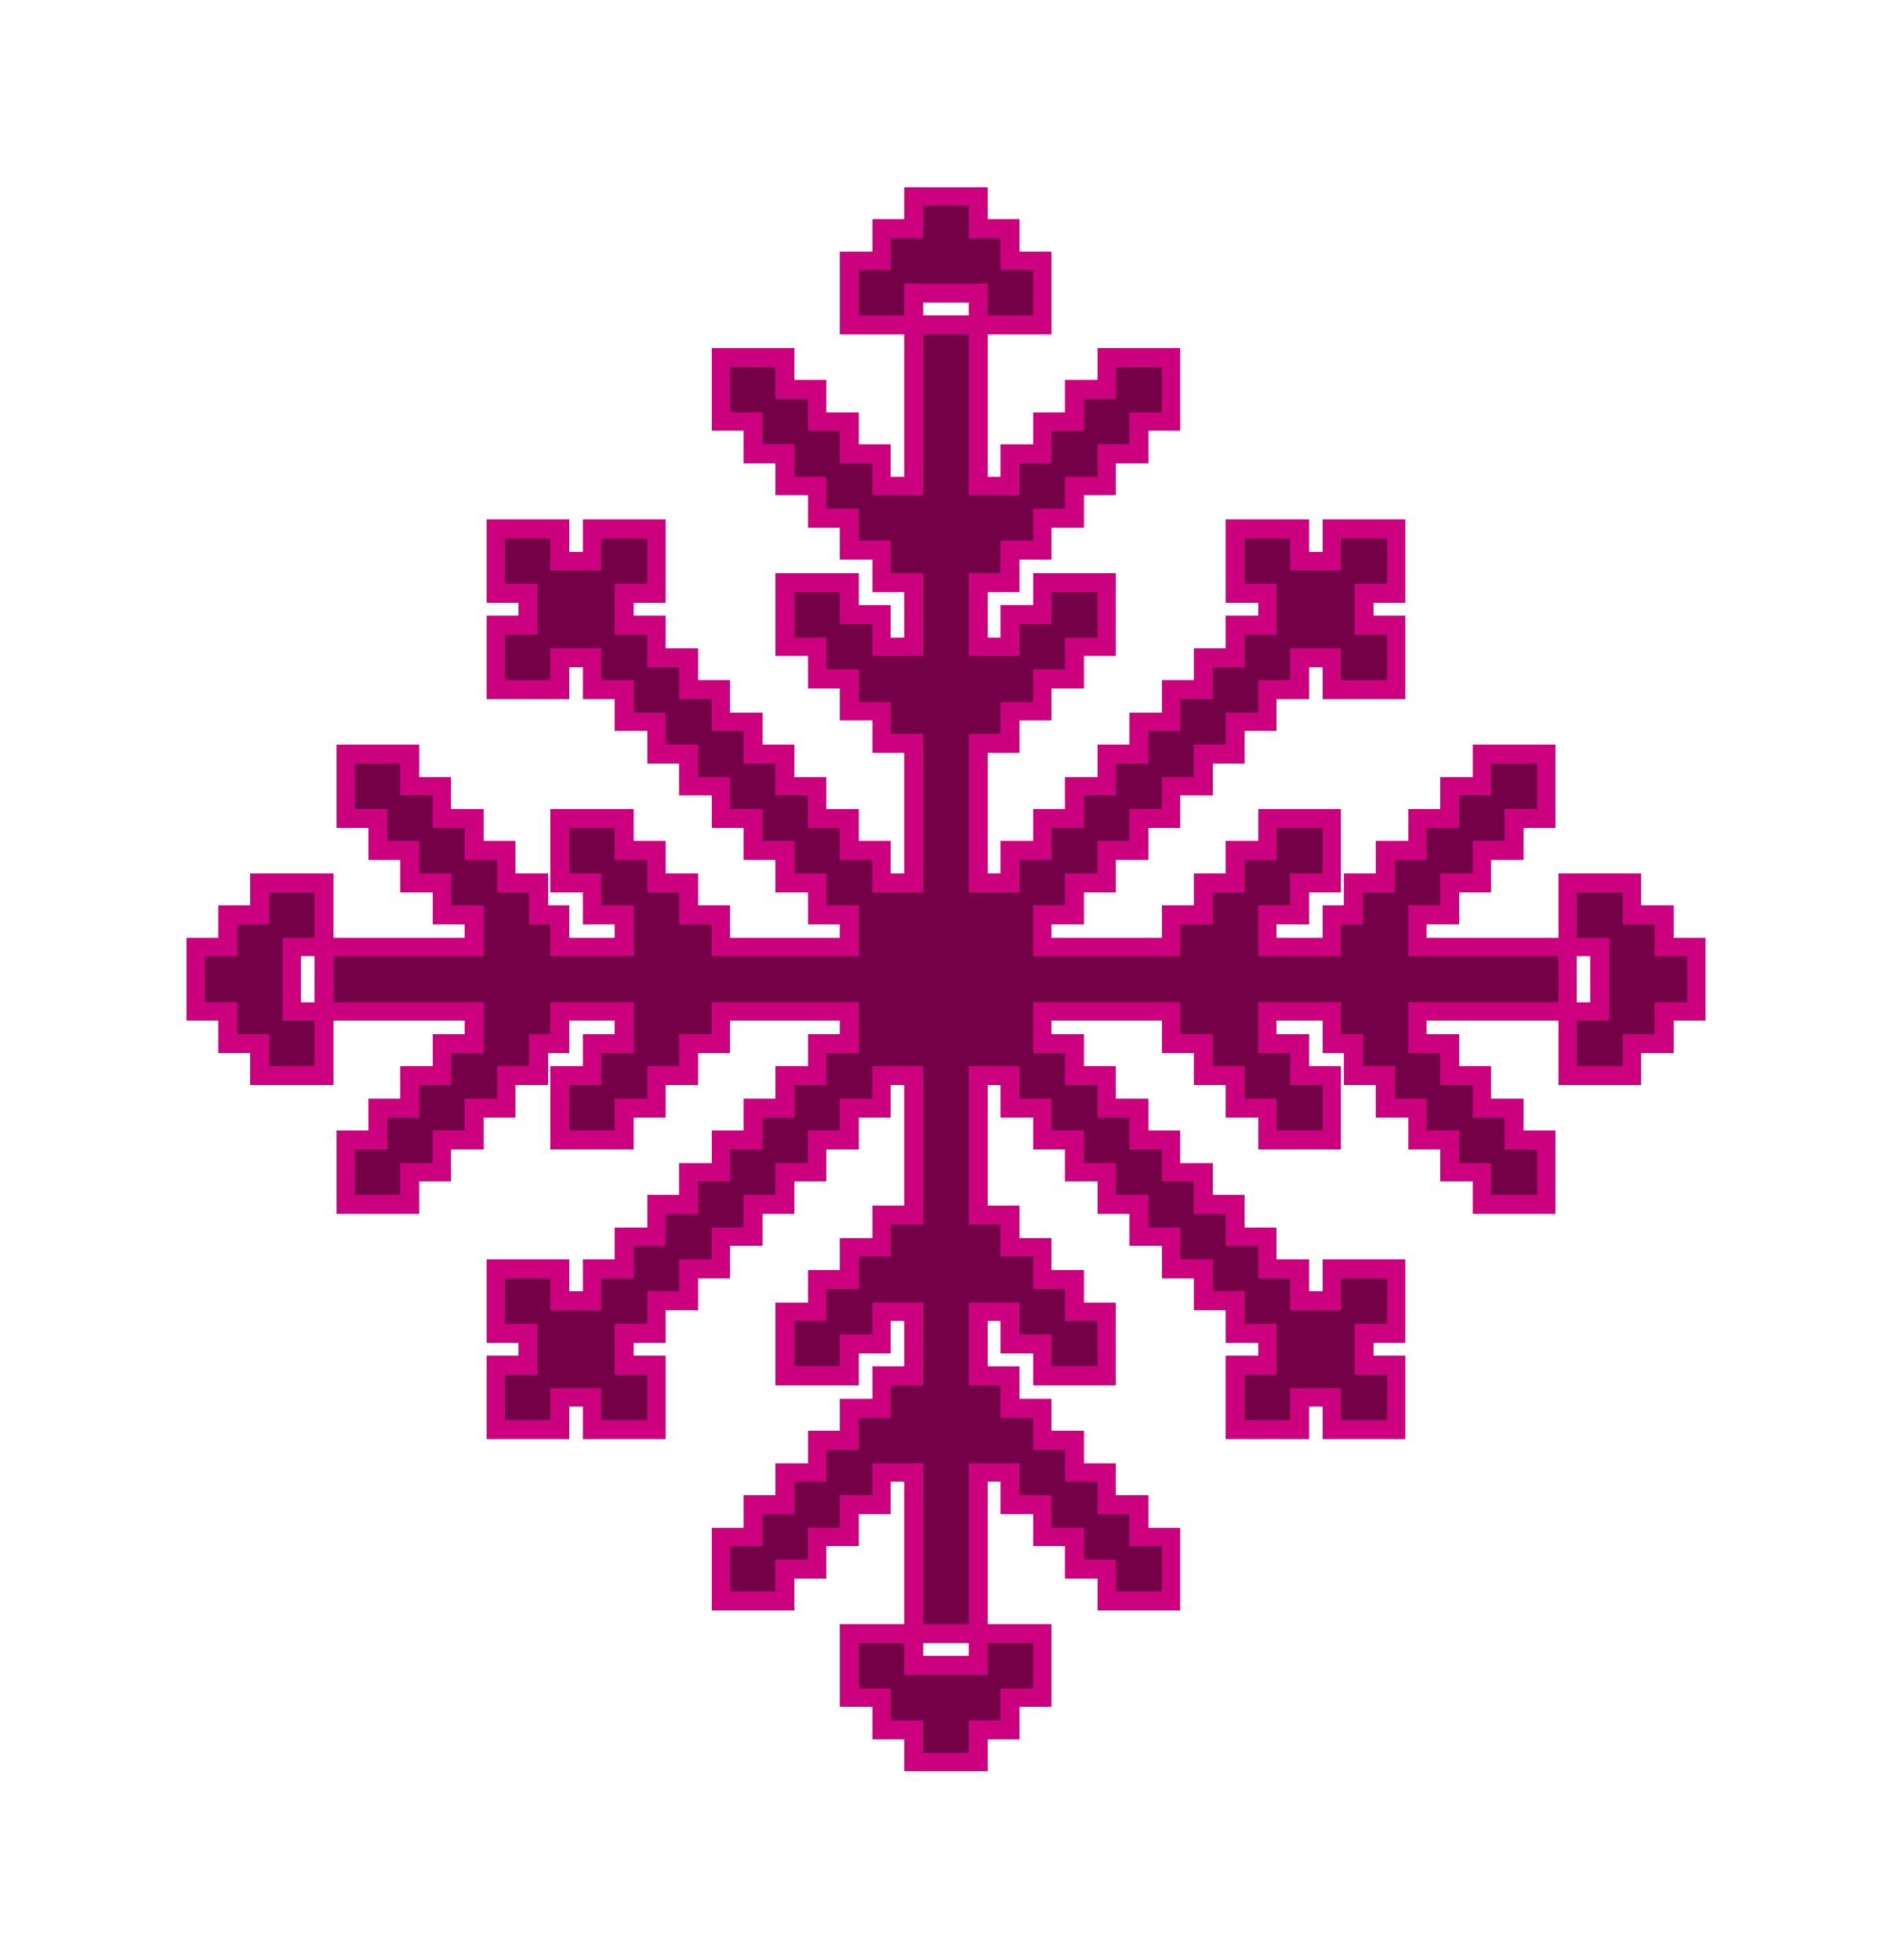 <?xml version="1.0" encoding="UTF-8" standalone="no"?>
<svg
   xmlns:dc="http://purl.org/dc/elements/1.1/"
   xmlns:cc="http://creativecommons.org/ns#"
   xmlns:rdf="http://www.w3.org/1999/02/22-rdf-syntax-ns#"
   xmlns:svg="http://www.w3.org/2000/svg"
   xmlns="http://www.w3.org/2000/svg"
   xmlns:sodipodi="http://sodipodi.sourceforge.net/DTD/sodipodi-0.dtd"
   xmlns:inkscape="http://www.inkscape.org/namespaces/inkscape"
   version="1.1"
   width="101.287"
   height="104.728"
   id="svg485288"
   sodipodi:docname="snowflake_outline.svg"
   inkscape:export-filename="/home/samumantha/Documents/NRSE_logo/NRSE_neighbor_fixed_font6px_fixed_snowflake_morearrow_nobg_1.png"
   inkscape:export-xdpi="600"
   inkscape:export-ydpi="600"
   inkscape:version="0.92.5 (2060ec1f9f, 2020-04-08)"
   style="shape-rendering:crispEdges">
  <defs
     id="defs485292" />
  <sodipodi:namedview
     pagecolor="#ffffff"
     bordercolor="#666666"
     borderopacity="1"
     objecttolerance="10"
     gridtolerance="10"
     guidetolerance="10"
     inkscape:pageopacity="0"
     inkscape:pageshadow="2"
     inkscape:window-width="1848"
     inkscape:window-height="1016"
     id="namedview485290"
     showgrid="false"
     inkscape:zoom="4.6967354"
     inkscape:cx="29.820381"
     inkscape:cy="66.135269"
     inkscape:window-x="72"
     inkscape:window-y="27"
     inkscape:window-maximized="1"
     inkscape:current-layer="svg485288"
     fit-margin-top="10"
     fit-margin-left="10"
     fit-margin-right="10"
     fit-margin-bottom="10" />
  <path
     style="fill:#740048;fill-opacity:1;stroke:#cc007e;stroke-width:1.744;stroke-opacity:1"
     d="m 178,11 v 3 h -3 v 3 h -3 v 6 h 6 v -3 h 6 v 3 h 6 v -6 h -3 v -3 h -3 v -3 z m 6,12 h -6 v 15 h -3 v -3 h -3 v -3 h -3 v -3 h -3 v -3 h -6 v 6 h 3 v 3 h 3 v 3 h 3 v 3 h 3 v 3 h 3 v 3 h 3 v 6 h -3 v -3 h -3 v -3 h -6 v 6 h 3 v 3 h 3 v 3 h 3 v 3 h 3 v 13 h -3 v -3 h -3 v -3 h -3 v -3 h -3 v -3 h -3 v -3 h -3 v -3 h -3 v -3 h -3 v -3 h -3 v -3 h 3 v -6 h -6 v 3 h -3 v -3 h -6 v 6 h 3 v 3 h -3 v 6 h 6 v -3 h 3 v 3 h 3 v 3 h 3 v 3 h 3 v 3 h 3 v 3 h 3 v 3 h 3 v 3 h 3 v 3 h 3 v 3 h -12 v -3 h -3 v -3 h -3 v -3 h -3 v -3 h -6 v 6 h 3 v 3 h 3 v 3 h -6 v -3 h -2 v -3 h -3 v -3 h -3 v -3 h -3 v -3 h -3 v -3 h -6 v 6 h 3 v 3 h 3 v 3 h 3 v 3 h 3 v 3 h -14 v 6 h 14 v 3 h -3 v 3 h -3 v 3 h -3 v 3 h -3 v 6 h 6 v -3 h 3 v -3 h 3 v -3 h 3 v -3 h 3 v -3 h 2 v -3 h 6 v 3 h -3 v 3 h -3 v 6 h 6 v -3 h 3 v -3 h 3 v -3 h 3 v -3 h 12 v 3 h -3 v 3 h -3 v 3 h -3 v 3 h -3 v 3 h -3 v 3 h -3 v 3 h -3 v 3 h -3 v 3 h -3 v -3 h -6 v 6 h 3 v 3 h -3 v 6 h 6 v -3 h 3 v 3 h 6 v -6 h -3 v -3 h 3 v -3 h 3 v -3 h 3 v -3 h 3 v -3 h 3 v -3 h 3 v -3 h 3 v -3 h 3 v -3 h 3 v 13 h -3 v 3 h -3 v 3 h -3 v 3 h -3 v 6 h 6 v -3 h 3 v -3 h 3 v 6 h -3 v 3 h -3 v 3 h -3 v 3 h -3 v 3 h -3 v 3 h -3 v 6 h 6 v -3 h 3 v -3 h 3 v -3 h 3 v -3 h 3 v 15 h 6 v -15 h 3 v 3 h 3 v 3 h 3 v 3 h 3 v 3 h 6 v -6 h -3 v -3 h -3 v -3 h -3 v -3 h -3 v -3 h -3 v -3 h -3 v -6 h 3 v 3 h 3 v 3 h 6 v -6 h -3 v -3 h -3 v -3 h -3 v -3 h -3 V 93 h 3 v 3 h 3 v 3 h 3 v 3 h 3 v 3 h 3 v 3 h 3 v 3 h 3 v 3 h 3 v 3 h 3 v 3 h -3 v 6 h 6 v -3 h 3 v 3 h 6 v -6 h -3 v -3 h 3 v -6 h -6 v 3 h -3 v -3 h -3 v -3 h -3 v -3 h -3 v -3 h -3 v -3 h -3 v -3 h -3 v -3 h -3 v -3 h -3 v -3 h 12 v 3 h 3 v 3 h 3 v 3 h 3 v 3 h 6 v -6 h -3 v -3 h -3 v -3 h 6 v 3 h 2 v 3 h 3 v 3 h 3 v 3 h 3 v 3 h 3 v 3 h 6 v -6 h -3 v -3 h -3 v -3 h -3 v -3 h -3 v -3 h 14 v -6 h -14 v -3 h 3 v -3 h 3 v -3 h 3 v -3 h 3 v -6 h -6 v 3 h -3 v 3 h -3 v 3 h -3 v 3 h -3 v 3 h -2 v 3 h -6 v -3 h 3 v -3 h 3 v -6 h -6 v 3 h -3 v 3 h -3 v 3 h -3 v 3 h -12 v -3 h 3 v -3 h 3 v -3 h 3 v -3 h 3 v -3 h 3 v -3 h 3 v -3 h 3 v -3 h 3 v -3 h 3 v 3 h 6 v -6 h -3 v -3 h 3 v -6 h -6 v 3 h -3 v -3 h -6 v 6 h 3 v 3 h -3 v 3 h -3 v 3 h -3 v 3 h -3 v 3 h -3 v 3 h -3 v 3 h -3 v 3 h -3 v 3 h -3 V 62 h 3 v -3 h 3 v -3 h 3 v -3 h 3 v -6 h -6 v 3 h -3 v 3 h -3 v -6 h 3 v -3 h 3 v -3 h 3 v -3 h 3 v -3 h 3 v -3 h 3 v -6 h -6 v 3 h -3 v 3 h -3 v 3 h -3 v 3 h -3 z m 55,58 h 3 v 6 h -3 v 6 h 6 v -3 h 3 v -3 h 3 v -6 h -3 v -3 h -3 v -3 h -6 z m -55,64 v 3 h -6 v -3 h -6 v 6 h 3 v 3 h 3 v 3 h 6 v -3 h 3 v -3 h 3 v -6 z M 123,87 h -3 v -6 h 3 v -6 h -6 v 3 h -3 v 3 h -3 v 6 h 3 v 3 h 3 v 3 h 6 z"
     id="rect462908-4"
     inkscape:connector-curvature="0"
     transform="matrix(0.573,0,0,0.573,-53.156,4.192)"
     sodipodi:nodetypes="ccccccccccccccccccccccccccccccccccccccccccccccccccccccccccccccccccccccccccccccccccccccccccccccccccccccccccccccccccccccccccccccccccccccccccccccccccccccccccccccccccccccccccccccccccccccccccccccccccccccccccccccccccccccccccccccccccccccccccccccccccccccccccccccccccccccccccccccccccccccccccccccccccccccccccccccccccccccccccccccccccccccccccccccccccccccccccccccccccccccccccccccccccccccccccccccccccccccccccccccccccccccccccccccccccccccccccccccccccccccccccccccccccccccccccccccccccccccccccccccccccccccccccccccccccccccccccccccccccccccccccccccccccccccccccccccccccccccccccccccccccccccccc"
     inkscape:transform-center-x="15.517712"
     inkscape:transform-center-y="-9.310627" />
</svg>
